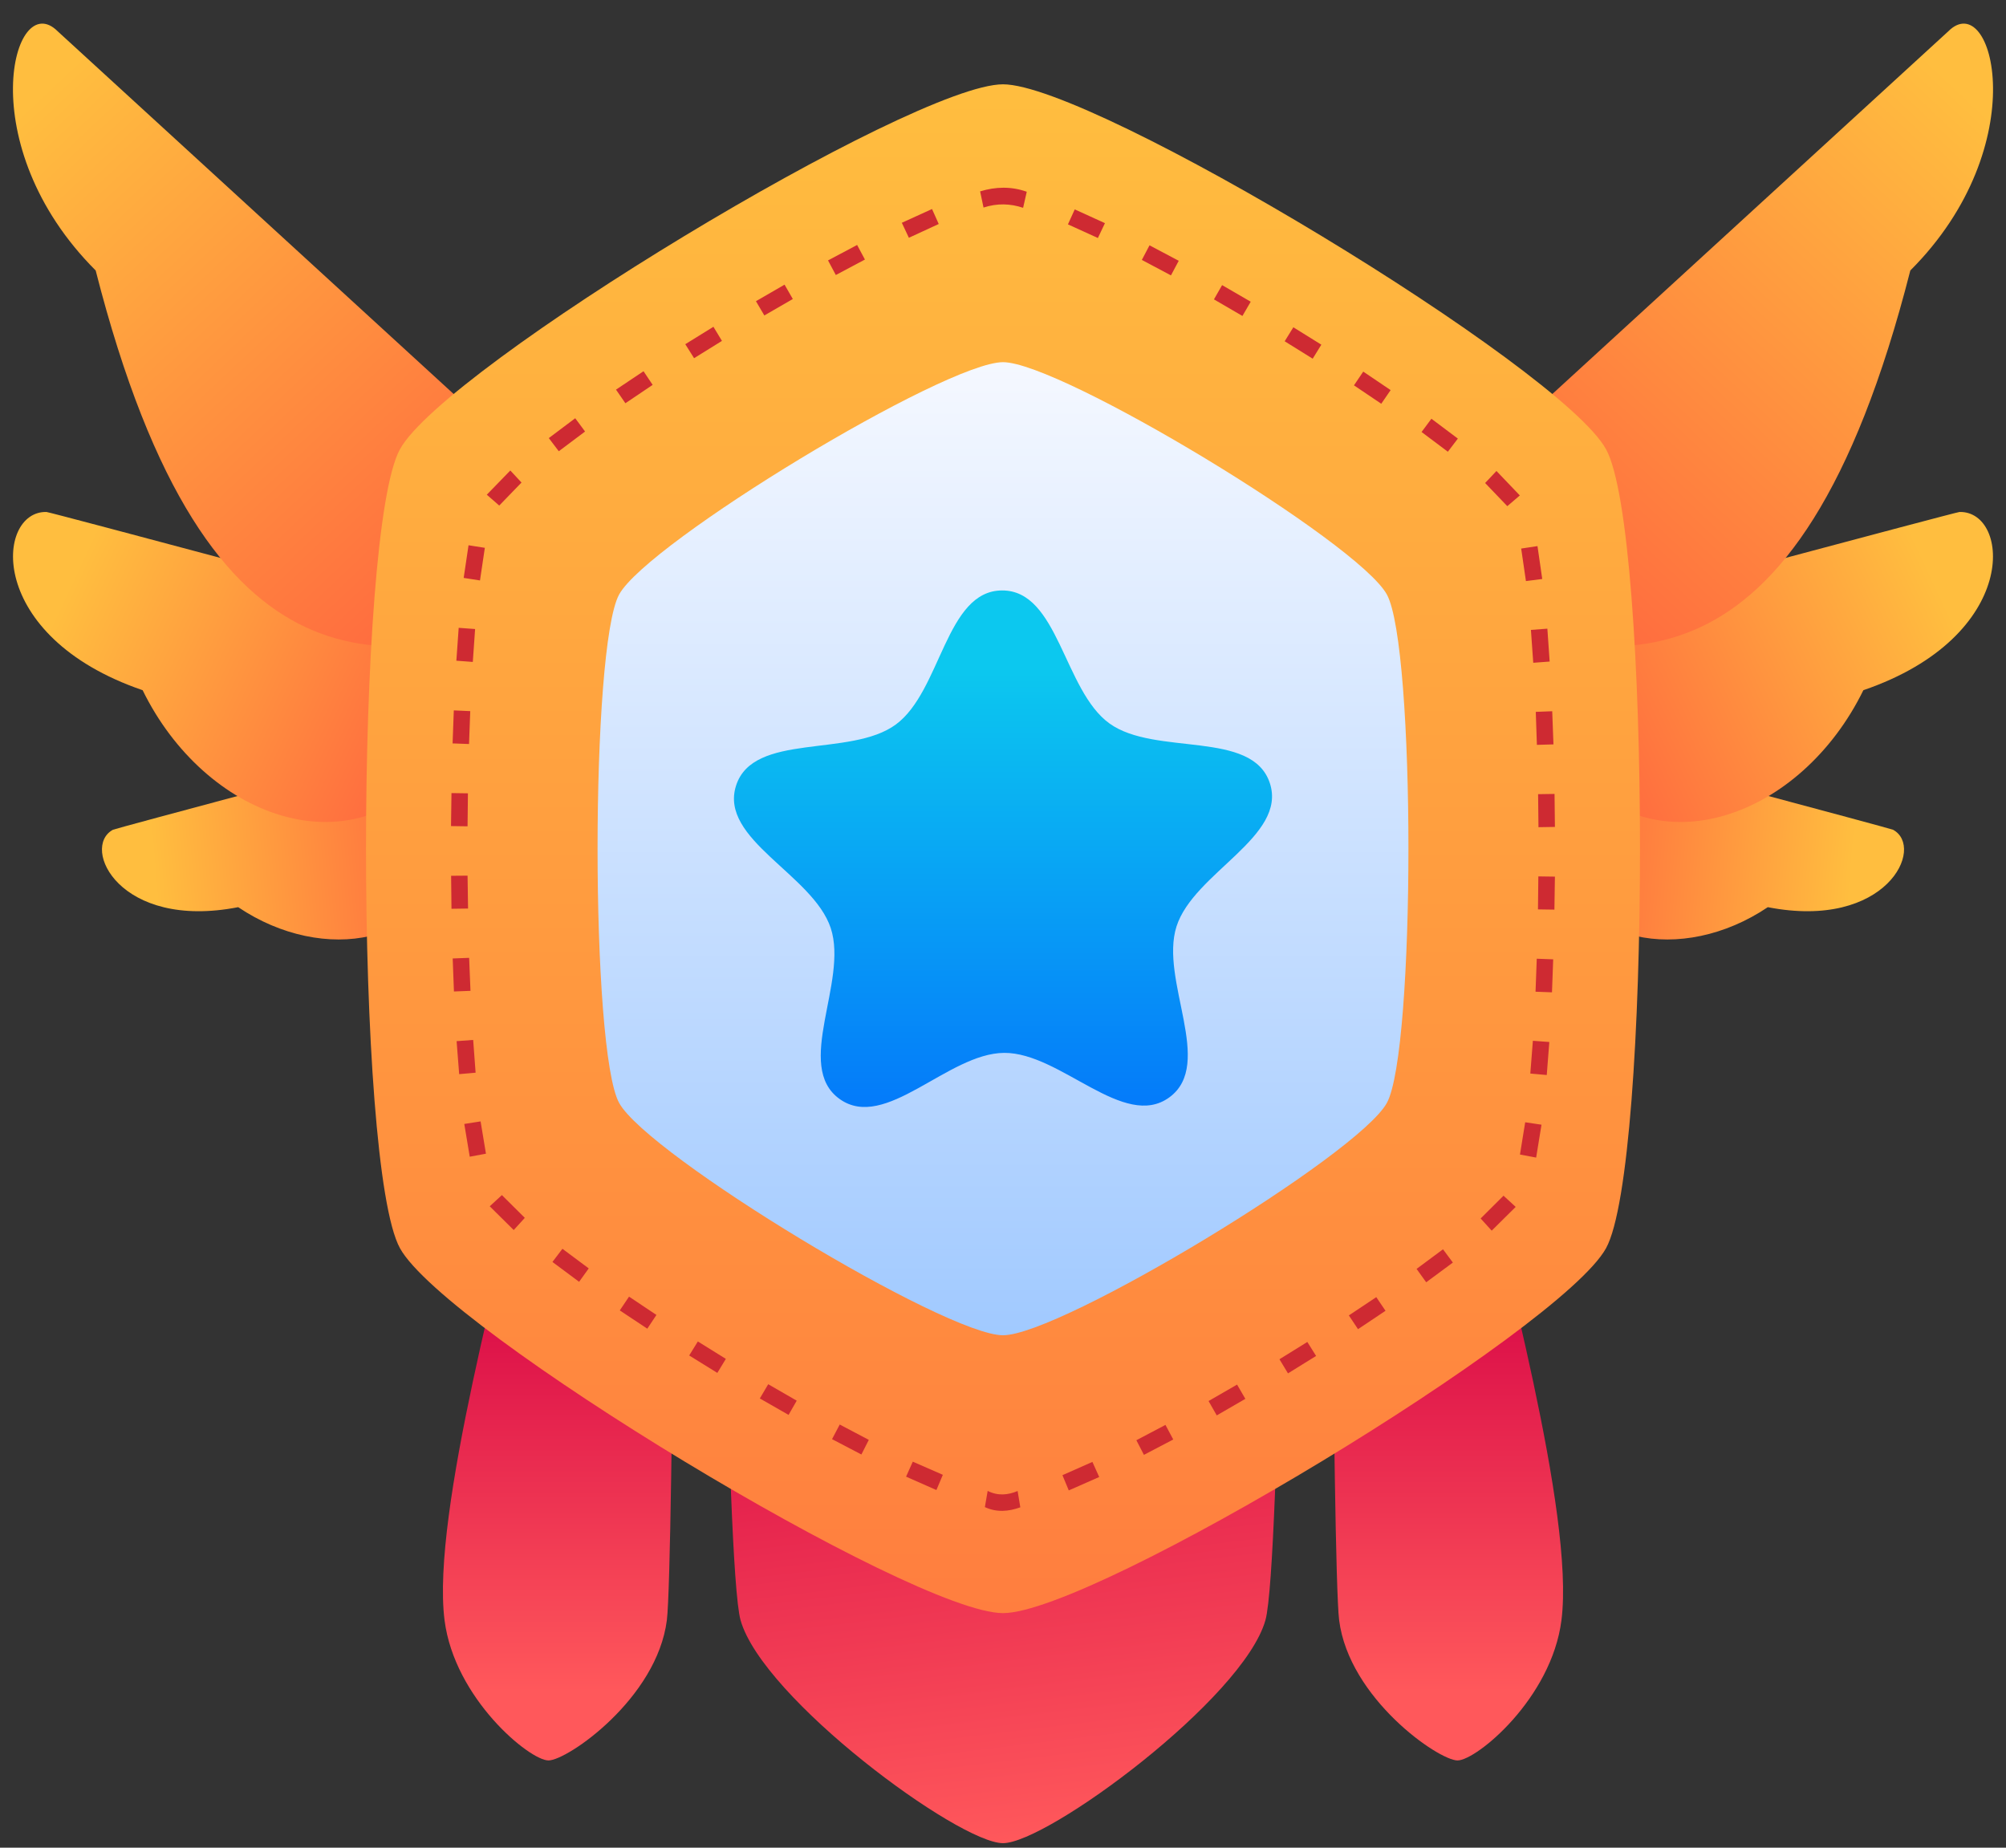 <svg width="76" height="70" viewBox="0 0 76 70" fill="none" xmlns="http://www.w3.org/2000/svg">
<rect x="0" y="0" width="76" height="70" fill="#333333" stroke="none"/>
<path d="M19.946 43.57C19.166 47.29 16.331 57.358 16.842 61.38C17.22 64.352 20.066 66.694 20.78 66.694C21.494 66.694 24.887 64.352 25.265 61.38C25.396 60.347 25.481 52.671 25.521 47.74C22.045 44.943 19.946 43.57 19.946 43.57Z" fill="url(#paint0_linear_995_10317)"/>
<path d="M56.054 43.57C56.834 47.29 59.669 57.358 59.158 61.38C58.781 64.352 55.934 66.694 55.22 66.694C54.506 66.694 51.112 64.352 50.735 61.38C50.603 60.347 50.519 52.671 50.479 47.74C53.955 44.943 56.054 43.57 56.054 43.57Z" fill="url(#paint1_linear_995_10317)"/>
<path d="M27.488 48.873C27.577 53.804 27.765 60.347 28.057 61.38C28.897 64.352 36.32 69.828 38 69.828C39.68 69.828 47.103 64.352 47.943 61.38C48.235 60.347 48.423 53.804 48.512 48.873C44.325 52.778 39.591 57.301 38 57.301C36.409 57.301 31.675 52.778 27.488 48.873Z" fill="url(#paint2_linear_995_10317)"/>
<path d="M4.279 31.435C3.046 32.104 4.529 35.245 9.024 34.368C12.266 36.551 16.452 35.795 17.053 32.255C15.725 30.081 15.973 30.69 14.896 28.581C14.896 28.581 4.361 31.39 4.279 31.435Z" fill="url(#paint3_linear_995_10317)"/>
<path d="M1.762 19.396C-0.167 19.347 -0.555 24.108 5.404 26.148C7.768 30.974 13.274 32.947 16.42 29.141C16.33 25.638 16.208 26.535 16.372 23.281C16.372 23.281 1.891 19.399 1.762 19.396Z" fill="url(#paint4_linear_995_10317)"/>
<path d="M21.047 18.462L2.185 1.185C0.5 -0.5 -1.126 5.497 3.625 10.247C7.922 27.093 14.861 25.057 20.812 23.462L21.047 18.462Z" fill="url(#paint5_linear_995_10317)"/>
<path d="M71.721 31.435C72.954 32.104 71.471 35.245 66.976 34.368C63.734 36.551 59.548 35.795 58.947 32.255C60.275 30.081 60.027 30.69 61.104 28.581C61.104 28.581 71.639 31.39 71.721 31.435Z" fill="url(#paint6_linear_995_10317)"/>
<path d="M74.238 19.396C76.167 19.347 76.555 24.108 70.596 26.148C68.232 30.974 62.726 32.947 59.58 29.141C59.67 25.638 59.792 26.535 59.628 23.281C59.628 23.281 74.109 19.399 74.238 19.396Z" fill="url(#paint7_linear_995_10317)"/>
<path d="M54.953 18.462L73.815 1.185C75.5 -0.5 77.126 5.497 72.375 10.247C68.078 27.093 61.139 25.057 55.188 23.462L54.953 18.462Z" fill="url(#paint8_linear_995_10317)"/>
<path d="M38 61.113C34.571 61.113 16.868 50.401 15.153 47.288C13.438 44.175 13.438 20.132 15.153 17.019C16.868 13.906 34.571 3.194 38 3.194C41.429 3.194 59.132 13.906 60.847 17.019C62.562 20.132 62.562 44.175 60.847 47.288C59.132 50.401 41.429 61.113 38 61.113Z" fill="url(#paint9_linear_995_10317)"/>
<path d="M38 13.721C35.817 13.721 24.55 20.539 23.458 22.52C22.367 24.502 22.367 39.805 23.458 41.786C24.55 43.768 35.817 50.586 38 50.586C40.183 50.586 51.45 43.768 52.542 41.786C53.633 39.805 53.633 24.502 52.542 22.52C51.45 20.539 40.183 13.721 38 13.721Z" fill="url(#paint10_linear_995_10317)"/>
<path d="M44.305 41.571C42.581 42.837 40.186 39.877 38.047 39.888C35.909 39.898 33.543 42.881 31.807 41.633C30.07 40.384 32.145 37.192 31.474 35.161C30.803 33.131 27.235 31.802 27.886 29.765C28.537 27.728 32.214 28.714 33.938 27.449C35.662 26.183 35.823 22.379 37.962 22.369C40.1 22.357 40.298 26.16 42.035 27.409C43.771 28.657 47.438 27.635 48.109 29.666C48.78 31.696 45.225 33.06 44.574 35.097C43.924 37.134 46.029 40.306 44.305 41.571Z" fill="url(#paint11_linear_995_10317)"/>
<path d="M37.133 7.25L37.262 7.863C37.781 7.694 38.28 7.711 38.762 7.873L38.9 7.264C38.311 7.056 37.722 7.071 37.133 7.25ZM35.311 7.919L34.167 8.44L34.434 9.008L35.565 8.486L35.311 7.919ZM40.718 7.933L40.46 8.5L41.595 9.017L41.862 8.454L40.718 7.933ZM32.473 9.28L31.371 9.866L31.666 10.419L32.769 9.833L32.473 9.28ZM43.551 9.294L43.26 9.847L44.363 10.433L44.658 9.88L43.551 9.294ZM29.724 10.784L28.64 11.411L28.958 11.951L30.037 11.328L29.724 10.784ZM46.301 10.802L45.992 11.342L47.071 11.97L47.385 11.43L46.301 10.802ZM27.029 12.38L25.963 13.04L26.296 13.57L27.352 12.915L27.029 12.38ZM49 12.399L48.672 12.929L49.733 13.589L50.061 13.058L49 12.399ZM24.381 14.064L23.338 14.761L23.694 15.277L24.727 14.581L24.381 14.064ZM51.648 14.078L51.297 14.599L52.331 15.296L52.686 14.779L51.648 14.078ZM21.793 15.845L20.792 16.597L21.17 17.095L22.166 16.348L21.793 15.845ZM54.231 15.864L53.858 16.366L54.854 17.114L55.233 16.616L54.231 15.864ZM19.334 17.824L18.443 18.742L18.914 19.153L19.758 18.281L19.334 17.824ZM56.695 17.843L56.266 18.299L57.106 19.176L57.581 18.77L56.695 17.843ZM17.751 20.657L17.567 21.894L18.185 21.99L18.369 20.754L17.751 20.657ZM58.25 20.689L57.632 20.782L57.812 22.014L58.43 21.935L58.25 20.689ZM17.378 23.785L17.29 25.031L17.913 25.077L18 23.831L17.378 23.785ZM58.624 23.817L58.001 23.864L58.089 25.109L58.711 25.063L58.624 23.817ZM17.193 26.913L17.147 28.164L17.77 28.187L17.816 26.941L17.193 26.913ZM58.808 26.945L58.185 26.969L58.227 28.219L58.855 28.201L58.808 26.945ZM17.105 30.046L17.087 31.296L17.714 31.305L17.728 30.055L17.105 30.046ZM58.896 30.078L58.273 30.087L58.287 31.338L58.91 31.328L58.896 30.078ZM17.714 33.174L17.091 33.179L17.105 34.429L17.733 34.42L17.714 33.174ZM58.282 33.202L58.268 34.452L58.891 34.461L58.91 33.211L58.282 33.202ZM17.774 36.288L17.151 36.311L17.198 37.562L17.825 37.538L17.774 36.288ZM58.222 36.321L58.176 37.571L58.799 37.594L58.845 36.344L58.222 36.321ZM17.927 39.398L17.299 39.444L17.396 40.694L18.019 40.639L17.927 39.398ZM58.075 39.43L57.978 40.671L58.601 40.727L58.698 39.476L58.075 39.43ZM18.208 42.484L17.59 42.581L17.797 43.822L18.411 43.707L18.208 42.484ZM57.784 42.517L57.586 43.739L58.199 43.855L58.402 42.609L57.784 42.517ZM19.015 45.276L18.554 45.7L19.463 46.6L19.883 46.138L19.015 45.276ZM56.963 45.299L56.096 46.162L56.515 46.623L57.424 45.723L56.963 45.299ZM21.308 47.31L20.93 47.809L21.94 48.561L22.305 48.053L21.308 47.31ZM54.67 47.329L53.669 48.072L54.033 48.579L55.044 47.832L54.67 47.329ZM23.832 49.123L23.481 49.645L24.524 50.337L24.87 49.816L23.832 49.123ZM52.142 49.142L51.103 49.834L51.45 50.355L52.492 49.659L52.142 49.142ZM26.439 50.821L26.111 51.352L27.177 52.012L27.5 51.481L26.439 50.821ZM49.53 50.84L48.474 51.495L48.797 52.03L49.862 51.37L49.53 50.84ZM29.105 52.441L28.787 52.98L29.876 53.603L30.185 53.064L29.105 52.441ZM46.868 52.455L45.788 53.078L46.098 53.622L47.182 52.995L46.868 52.455ZM31.814 53.968L31.523 54.522L32.635 55.103L32.916 54.549L31.814 53.968ZM44.155 53.982L43.053 54.563L43.339 55.117L44.45 54.535L44.155 53.982ZM34.582 55.375L34.328 55.943L35.477 56.45L35.721 55.873L34.582 55.375ZM41.387 55.384L40.252 55.887L40.492 56.464L41.645 55.956L41.387 55.384ZM37.419 56.483L37.313 57.096C37.761 57.304 38.208 57.265 38.656 57.105L38.554 56.487C38.184 56.641 37.808 56.678 37.419 56.483Z" fill="#CE2A32"/>
<defs>
<linearGradient id="paint0_linear_995_10317" x1="20.517" y1="48.611" x2="20.517" y2="64.078" gradientUnits="userSpaceOnUse">
<stop stop-color="#D90947"/>
<stop offset="1" stop-color="#FF585B"/>
</linearGradient>
<linearGradient id="paint1_linear_995_10317" x1="55.484" y1="48.611" x2="55.484" y2="64.078" gradientUnits="userSpaceOnUse">
<stop stop-color="#D90947"/>
<stop offset="1" stop-color="#FF585B"/>
</linearGradient>
<linearGradient id="paint2_linear_995_10317" x1="37.383" y1="48.611" x2="39.904" y2="69.592" gradientUnits="userSpaceOnUse">
<stop stop-color="#D90947"/>
<stop offset="1" stop-color="#FF585B"/>
</linearGradient>
<linearGradient id="paint3_linear_995_10317" x1="17.476" y1="32.747" x2="5.906" y2="33.718" gradientUnits="userSpaceOnUse">
<stop stop-color="#FF623F"/>
<stop offset="1" stop-color="#FFBE3F"/>
</linearGradient>
<linearGradient id="paint4_linear_995_10317" x1="16.592" y1="30.024" x2="2.135" y2="23.237" gradientUnits="userSpaceOnUse">
<stop stop-color="#FF623F"/>
<stop offset="1" stop-color="#FFBE3F"/>
</linearGradient>
<linearGradient id="paint5_linear_995_10317" x1="19.095" y1="24.316" x2="0.499" y2="4.552" gradientUnits="userSpaceOnUse">
<stop stop-color="#FF623F"/>
<stop offset="1" stop-color="#FFBE3F"/>
</linearGradient>
<linearGradient id="paint6_linear_995_10317" x1="58.525" y1="32.747" x2="70.094" y2="33.718" gradientUnits="userSpaceOnUse">
<stop stop-color="#FF623F"/>
<stop offset="1" stop-color="#FFBE3F"/>
</linearGradient>
<linearGradient id="paint7_linear_995_10317" x1="59.406" y1="30.024" x2="73.864" y2="23.237" gradientUnits="userSpaceOnUse">
<stop stop-color="#FF623F"/>
<stop offset="1" stop-color="#FFBE3F"/>
</linearGradient>
<linearGradient id="paint8_linear_995_10317" x1="56.906" y1="24.316" x2="75.502" y2="4.552" gradientUnits="userSpaceOnUse">
<stop stop-color="#FF623F"/>
<stop offset="1" stop-color="#FFBE3F"/>
</linearGradient>
<linearGradient id="paint9_linear_995_10317" x1="37.98" y1="61.121" x2="37.98" y2="2.758" gradientUnits="userSpaceOnUse">
<stop stop-color="#FF7E3F"/>
<stop offset="1" stop-color="#FFBE3F"/>
</linearGradient>
<linearGradient id="paint10_linear_995_10317" x1="38.012" y1="13.706" x2="38.012" y2="50.86" gradientUnits="userSpaceOnUse">
<stop stop-color="#F5F8FF"/>
<stop offset="1" stop-color="#A0C9FF"/>
</linearGradient>
<linearGradient id="paint11_linear_995_10317" x1="36.862" y1="25.28" x2="36.862" y2="41.996" gradientUnits="userSpaceOnUse">
<stop stop-color="#0CC8EF"/>
<stop offset="1" stop-color="#047AFA"/>
</linearGradient>
</defs>
</svg>
